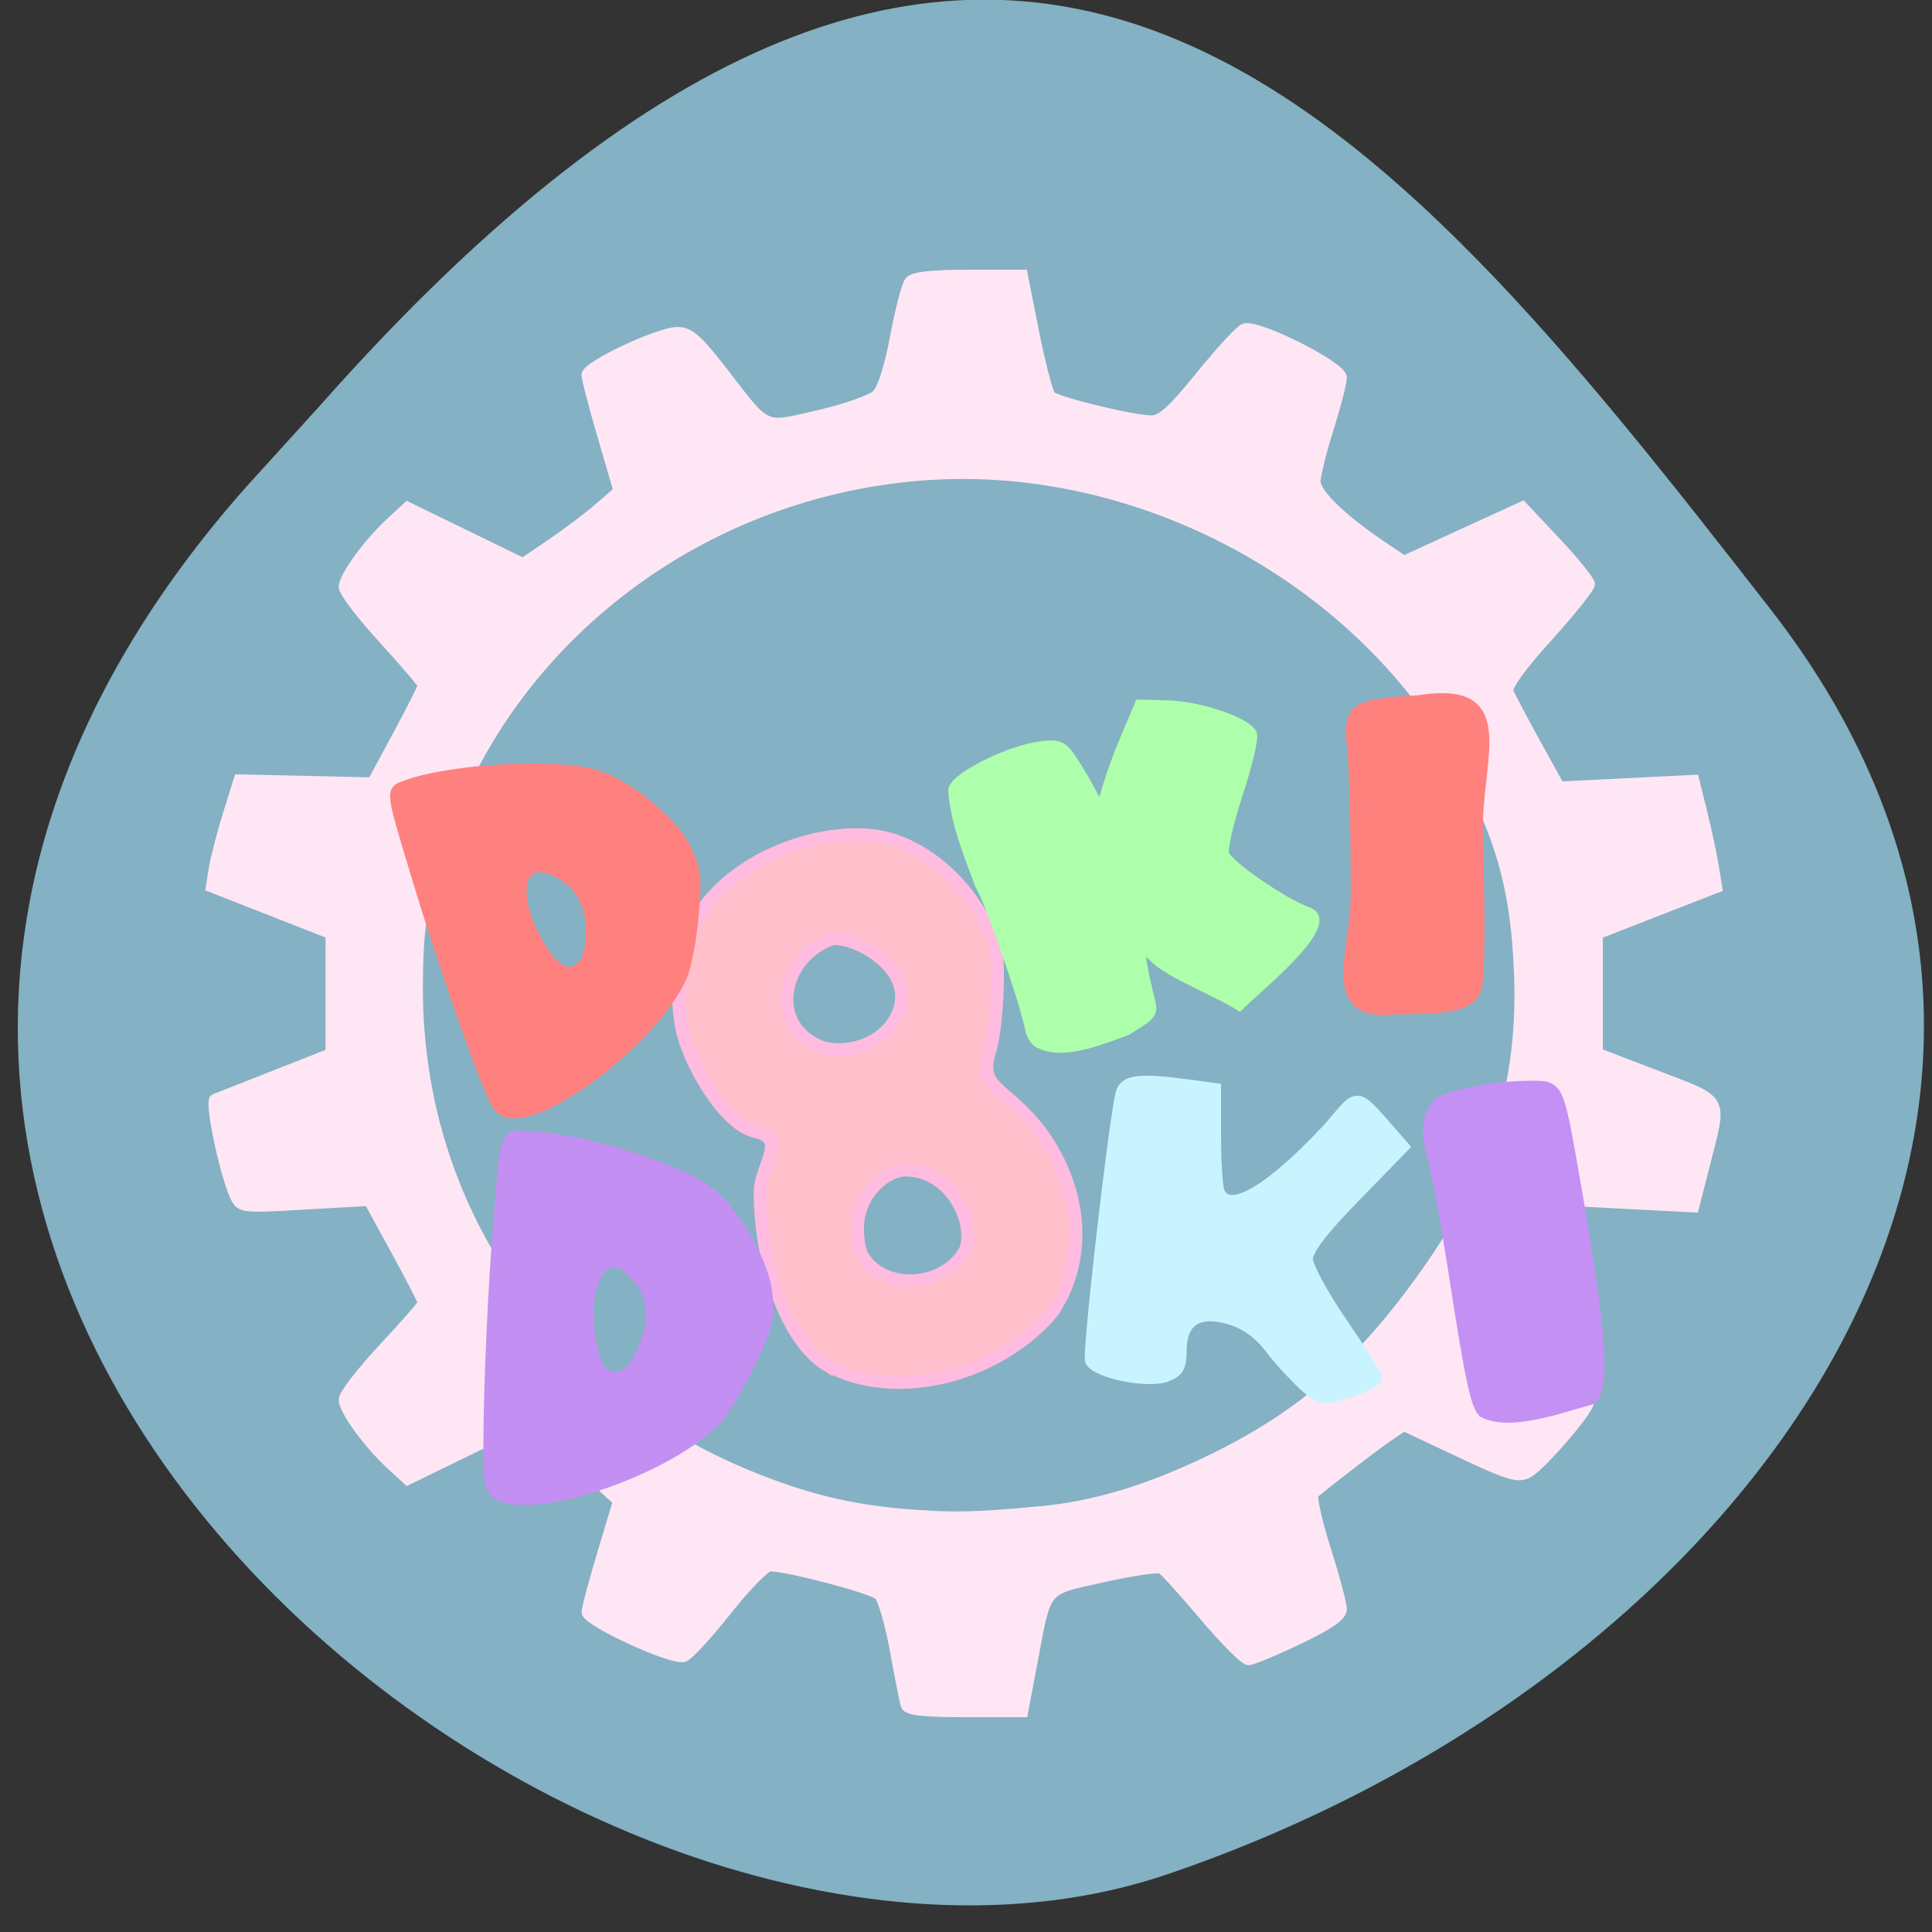 <svg xmlns="http://www.w3.org/2000/svg" viewBox="0 0 256 256"><rect x="0" y="0" width="256" height="256" fill="#333333" stroke="none"/><defs><clipPath><path d="M 0,64 H64 V128 H0 z"/></clipPath></defs><g fill="#84b1c3" color="#000"><path d="m -1364.44 1637.2 c 46.11 -98.28 -115.29 -141.94 -177.55 -101.93 -62.25 40.01 -83.52 108.58 -13.01 143.08 70.51 34.501 139.38 67.53 185.49 -30.762 z" transform="matrix(-0.958 -0.345 0.472 -1.203 -2047.26 1563.32)"/></g><g transform="matrix(1.225 0 0 1.186 -84.01 -53.775)"><path d="m 158.02 197.88 c -4.439 -2.79 -7.222 -11.662 -7.222 -19.296 0 -2.99 3.01 -6 -0.449 -6.777 -3.539 -0.791 -7.364 -7.986 -8.02 -11.595 -0.501 -2.741 -0.611 -6.121 0.516 -9.729 2.634 -8.436 13.545 -12.769 20.411 -11.776 5.828 0.843 11.467 6.679 13.05 12.859 0.35 1.361 0.183 8.435 -0.671 11.225 -1.312 4.29 1.712 3.82 5.549 9.07 4.821 6.905 4.819 14.639 1.222 20.09 -5.715 7.06 -16.88 10.213 -24.386 5.923 z m 14.98 -12.881 c 1.12 -3.038 -1.498 -8.91 -6.507 -8.91 -2.102 0 -6.423 3.17 -4.803 9.19 1.959 4.275 8.94 4.163 11.31 -0.28 z m -7.238 -26.555 c 2.01 -5.145 -5.439 -8.877 -7.403 -8.098 -5.131 2.035 -6.625 9.213 -1.381 11.767 2.322 1.131 7.214 0.355 8.783 -3.668 z" fill="#ffc0cb" stroke="#ffbbe0" stroke-width="1.386"/><path d="m 166.6 235.89 c -0.133 -0.4 -0.667 -3.159 -1.187 -6.132 -0.52 -2.972 -1.298 -5.764 -1.73 -6.203 -0.731 -0.745 -9.832 -3.227 -11.831 -3.227 -0.494 0 -2.581 2.197 -4.639 4.882 -2.058 2.685 -4.151 5.04 -4.651 5.238 -1.173 0.459 -10.511 -3.981 -10.501 -4.993 0.005 -0.421 0.77 -3.383 1.702 -6.582 l 1.695 -5.818 l -2.662 -2.517 c -1.464 -1.385 -3.807 -3.32 -5.207 -4.302 l -2.545 -1.784 l -6.189 3.112 l -6.189 3.112 l -1.797 -1.719 c -2.51 -2.401 -5.075 -6.067 -5.075 -7.253 0 -0.548 1.927 -3.128 4.282 -5.734 2.355 -2.606 4.282 -4.884 4.282 -5.063 0 -0.178 -1.32 -2.819 -2.932 -5.867 l -2.932 -5.543 l -6.939 0.408 c -6.911 0.406 -6.941 0.402 -7.549 -0.964 -1.138 -2.557 -2.759 -10.585 -2.183 -10.814 0.306 -0.122 3.254 -1.319 6.551 -2.661 l 5.994 -2.44 v -6.665 v -6.665 l -6.476 -2.622 l -6.476 -2.622 l 0.333 -2.123 c 0.183 -1.167 0.863 -3.87 1.51 -6.01 l 1.177 -3.883 l 7.217 0.166 l 7.217 0.166 l 2.732 -5.236 c 1.502 -2.88 2.737 -5.402 2.744 -5.605 0.006 -0.203 -1.914 -2.541 -4.269 -5.196 -2.355 -2.655 -4.282 -5.263 -4.282 -5.797 0 -1.164 2.586 -4.846 5.075 -7.227 l 1.797 -1.719 l 6.246 3.141 l 6.246 3.141 l 3.091 -2.169 c 1.7 -1.193 4.03 -3.01 5.178 -4.04 l 2.087 -1.871 l -1.73 -6.107 c -0.951 -3.359 -1.73 -6.445 -1.73 -6.858 0 -0.982 7.791 -4.778 9.806 -4.778 1.276 0 2.175 0.823 4.937 4.519 4.856 6.5 4.25 6.223 10.389 4.754 2.887 -0.691 5.703 -1.718 6.257 -2.282 0.616 -0.628 1.388 -3.145 1.988 -6.481 0.54 -3 1.246 -5.782 1.57 -6.182 0.4 -0.495 2.441 -0.727 6.379 -0.727 h 5.79 l 1.25 6.49 c 0.688 3.569 1.498 6.742 1.8 7.05 0.661 0.673 8.906 2.742 10.919 2.739 1.106 -0.002 2.302 -1.119 5.318 -4.973 2.14 -2.734 4.265 -5.117 4.722 -5.296 1.351 -0.528 10.512 4.225 10.512 5.454 0 0.575 -0.638 3.139 -1.419 5.699 -0.78 2.56 -1.422 5.213 -1.427 5.895 -0.009 1.339 2.682 4.077 6.945 7.07 l 2.627 1.842 l 6.414 -3.037 l 6.414 -3.037 l 3.639 3.992 c 2 2.195 3.639 4.299 3.639 4.675 0 0.376 -2.055 3.03 -4.566 5.897 -2.883 3.292 -4.449 5.536 -4.247 6.086 0.175 0.48 1.493 3.071 2.929 5.758 l 2.61 4.885 l 7.277 -0.375 l 7.277 -0.375 l 0.873 3.635 c 0.48 1.999 1.041 4.704 1.245 6.01 l 0.372 2.376 l -6.457 2.602 l -6.457 2.602 v 6.635 v 6.635 l 6.423 2.544 c 7.354 2.913 7.04 2.319 5.206 9.758 l -1.216 4.941 l -7.273 -0.391 l -7.273 -0.391 l -2.609 4.882 c -1.435 2.685 -2.759 5.284 -2.942 5.774 -0.217 0.581 1.266 2.701 4.264 6.094 2.529 2.861 4.526 5.527 4.438 5.924 -0.254 1.147 -5.173 6.997 -6.531 7.766 -1.067 0.605 -2.055 0.298 -7.341 -2.275 l -6.108 -2.973 l -1.793 1.266 c -1.461 1.031 -5.763 4.442 -7.973 6.322 -0.259 0.22 0.319 2.975 1.285 6.122 0.965 3.147 1.755 6.2 1.755 6.784 0 0.754 -1.356 1.73 -4.68 3.368 -2.574 1.268 -5 2.306 -5.395 2.306 -0.393 0 -2.527 -2.21 -4.741 -4.911 -2.214 -2.701 -4.297 -5.082 -4.629 -5.291 -0.332 -0.209 -3.182 0.215 -6.332 0.943 -6.581 1.521 -6.118 0.952 -7.667 9.406 l -1.039 5.671 h -6.183 c -4.437 0 -6.251 -0.205 -6.424 -0.727 z m 14.55 -21.692 c 5.868 -0.563 11.772 -2.415 18.554 -5.819 9.992 -5.02 16.669 -11.136 23.779 -21.792 7.06 -10.575 9.957 -20.692 9.427 -32.869 -0.364 -8.373 -1.648 -13.614 -5.119 -20.891 -10.425 -21.861 -35.05 -36.18 -59.16 -34.398 -24 1.777 -44.799 17.974 -52.29 40.724 -2.059 6.249 -2.59 9.65 -2.593 16.601 -0.011 24.337 13.745 45.17 36 54.53 5.959 2.506 10.842 3.732 16.841 4.229 5.092 0.422 7.384 0.372 14.558 -0.316 z" fill="#fee6f4" stroke="#fee6f4" stroke-width="1.153"/></g><path d="m 65.04 144.67 c -2.141 -4.999 -6.641 -17.991 -9.47 -27.343 -3.97 -13.12 -3.891 -12.469 -1.623 -13.298 5.808 -2.124 19.593 -2.885 24.896 -1.373 4.098 1.168 10.111 6.02 11.954 9.637 1.434 2.817 1.546 3.725 1.104 8.913 -0.271 3.177 -0.958 6.835 -1.526 8.128 -3.275 7.455 -16.321 18.11 -22.25 18.17 -1.538 0.016 -2.077 -0.48 -3.085 -2.833 z m 12.402 -16.997 c 0.513 -0.589 0.902 -2.563 0.872 -4.435 -0.06 -3.81 -1.626 -6.366 -4.808 -7.848 -4.166 -1.941 -5.747 1.913 -3.15 7.676 2.456 5.45 4.94 7.07 7.086 4.607 z" fill="#fe817f" stroke="#fe817f" stroke-width="1.376"/><path d="m 137.9 138.37 c -0.603 -0.158 -1.246 -1.042 -1.429 -1.966 -0.752 -3.811 -5.499 -17.483 -6.618 -19.06 -1.528 -4.17 -3.277 -8.222 -3.591 -12.649 0.242 -1.695 7.261 -5.242 11.535 -5.828 2.963 -0.406 3.187 0.043 5.086 3.075 4.464 7.127 1.579 6.786 6.183 -4.09 l 1.916 -4.526 l 3.729 0.102 c 4.386 0.12 10.728 2.312 11.226 3.88 0.191 0.601 -0.652 4.142 -1.873 7.868 -1.252 3.821 -2.051 7.308 -1.832 7.998 0.449 1.416 7.927 6.565 11.135 7.668 3.955 1.512 -7.255 10.479 -9.152 12.435 -3.119 -1.907 -7.939 -3.781 -10.47 -5.658 -2.341 -1.767 -3.723 -4.914 -1.225 5.414 0.363 1.5 -0.655 1.896 -3.188 3.512 -4.501 1.713 -8.519 3.118 -11.434 1.822 z" fill="#aeffab" stroke="#aeffab" stroke-width="1.254"/><path d="m 179.69 118.55 c 0 -8.334 -0.198 -16.912 -0.441 -19.06 -0.642 -5.694 -0.036 -6.154 8.779 -6.664 12.81 -2.042 7.447 7.61 7.753 18.08 0.349 11.955 0.274 19.1 -0.213 20.223 -0.887 2.037 -3.14 2.58 -10.72 2.58 -9.455 1.068 -5.159 -7.609 -5.159 -15.15 z" fill="#fe817e" stroke="#fe817e" stroke-width="1.411"/><path d="m 172.22 182.98 c -1.384 -1.385 -3.02 -3.194 -3.624 -4.02 -1.91 -2.588 -4.04 -3.982 -6.869 -4.5 -3.45 -0.631 -5.249 0.936 -5.249 4.572 0 2.08 -0.379 2.733 -1.919 3.311 -2.51 0.942 -9.427 -0.483 -10.04 -2.068 -0.389 -0.999 2.967 -30.435 4.02 -35.27 0.405 -1.859 2.3 -2.114 8.977 -1.211 l 3.528 0.477 v 6.214 c 0 3.418 0.208 6.748 0.462 7.401 1.237 3.181 6.75 0.001 14.557 -8.398 3.591 -4.115 3.43 -4.938 6.951 -0.919 l 2.958 3.376 l -6.381 6.539 c -4.37 4.479 -6.381 7.104 -6.381 8.331 0 0.986 2.053 4.789 4.562 8.451 2.509 3.662 4.562 6.928 4.562 7.256 0 0.618 -2.486 1.706 -5.731 2.51 -1.454 0.36 -2.414 -0.091 -4.379 -2.057 z" fill="#c9f3ff" stroke="#c9f3ff" stroke-width="1.511"/><path d="m 196.59 187.24 c -1.034 -0.657 -1.822 -4.282 -3.984 -18.328 -1.036 -6.727 -2.309 -13.708 -2.829 -15.513 -1.029 -3.573 -0.761 -5.818 0.872 -7.296 1.175 -1.063 7.623 -2.267 12.18 -2.274 3.717 -0.006 3.703 -0.035 5.749 11.599 3.673 20.887 4.24 28.29 2.3 30.05 -3.881 1.036 -10.627 3.597 -14.288 1.766 z" fill="#c490f4" stroke="#c490f4" stroke-width="1.254"/><path d="m 64.805 194.47 c -0.192 -5.668 0.331 -20.03 1.102 -30.23 1.081 -14.307 0.914 -13.636 3.403 -13.668 6.375 -0.083 19.908 3.94 24.44 7.266 3.503 2.57 7.473 9.428 7.893 13.636 0.327 3.273 0.096 4.206 -2.266 9.167 -1.446 3.037 -3.471 6.405 -4.5 7.482 -5.93 6.213 -22.444 12.196 -28.16 10.203 -1.484 -0.517 -1.817 -1.192 -1.908 -3.86 z m 18.263 -12.457 c 0.713 -0.402 1.823 -2.214 2.493 -4.068 1.364 -3.776 0.813 -6.837 -1.692 -9.399 -3.28 -3.355 -6.238 -0.104 -5.892 6.474 0.327 6.222 2.111 8.674 5.091 6.993 z" fill="#c38ff2" stroke="#c38ff2" stroke-width="1.428"/></svg>